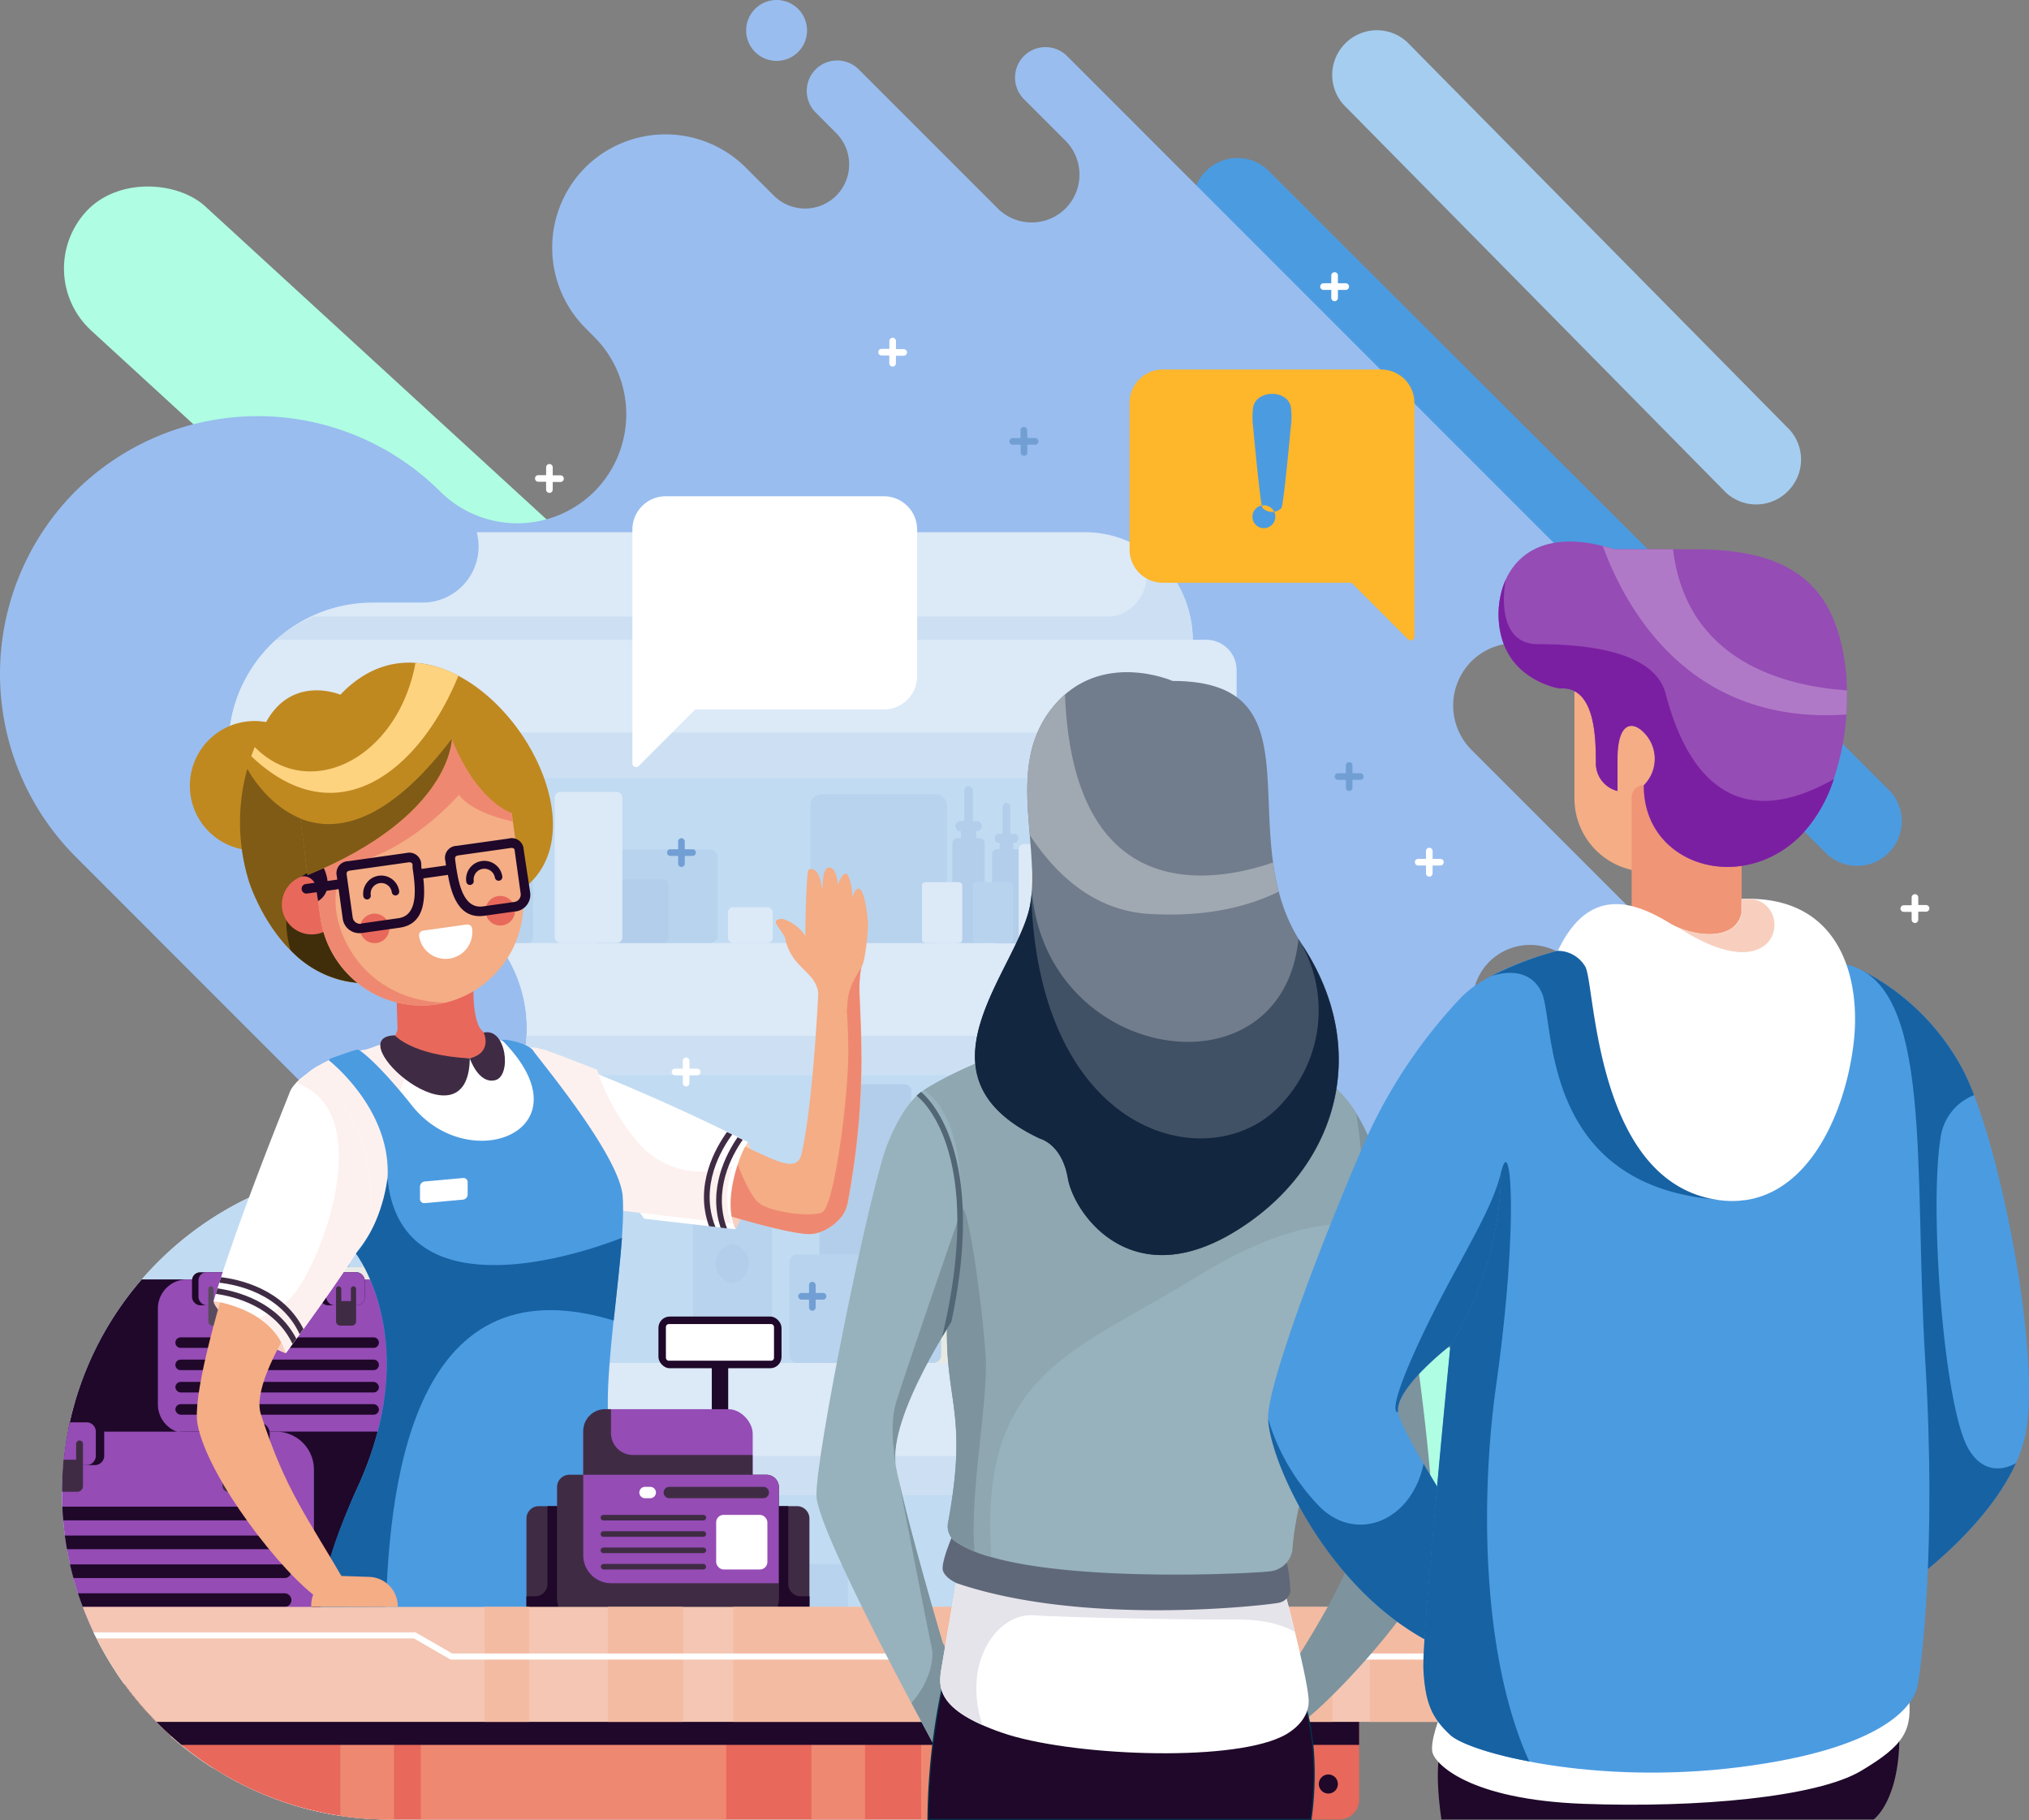 <svg xmlns="http://www.w3.org/2000/svg" width="342.369" height="307.054" viewBox="0 0 342.369 307.054">
  <rect x="0" y="0" width="342.369" height="307.054" fill="#808080" stroke="none"/>
  <g id="grafico_1.2_derechos" data-name="grafico_1.2 derechos" transform="translate(-9.884 -7.36)">
    <rect id="Rectángulo_33949" data-name="Rectángulo 33949" width="28.446" height="385.273" rx="14.223" transform="translate(14.806 53.528) rotate(-47.48)" fill="#affde3"/>
    <path id="Trazado_101479" data-name="Trazado 101479" d="M354.372,154.37h0a7.515,7.515,0,0,1-10.647.461L239.159,50.505a7.515,7.515,0,0,1-.461-10.647h0a7.506,7.506,0,0,1,10.647-.461L353.91,143.749a7.515,7.515,0,0,1,.461,10.621Z" transform="translate(-25.568 -3.387)" fill="#4b9be1"/>
    <path id="Trazado_101480" data-name="Trazado 101480" d="M340.335,90.658h0a7.515,7.515,0,0,1-10.647.461l-64-64.913a7.515,7.515,0,0,1-.461-10.647h0a7.524,7.524,0,0,1,10.647-.461l64.053,64.913a7.515,7.515,0,0,1,.408,10.647Z" transform="translate(-28.559 -0.648)" fill="#a5cdf0"/>
    <g id="Grupo_87545" data-name="Grupo 87545" transform="translate(9.884 7.36)">
      <g id="Grupo_87544" data-name="Grupo 87544">
        <g id="Grupo_87543" data-name="Grupo 87543">
          <path id="Trazado_101481" data-name="Trazado 101481" d="M22.586,151.835a43.654,43.654,0,0,1,0-61.568h0a43.654,43.654,0,0,1,61.568,0h0a18.455,18.455,0,0,0,26.033,0h0a18.455,18.455,0,0,0,0-26.033l-1.544-1.553a19.2,19.2,0,0,1,0-27.071h0a19.192,19.192,0,0,1,27.062,0l4.756,4.756a7.462,7.462,0,0,0,10.532,0h0a7.471,7.471,0,0,0,0-10.541l-3.478-3.487a5.155,5.155,0,0,1,0-7.276h0a5.155,5.155,0,0,1,7.267,0L178.25,42.532a8.11,8.11,0,0,0,11.428,0h0a8.11,8.11,0,0,0,0-11.428l-7.018-7.018a5.164,5.164,0,0,1,0-7.276h0a5.164,5.164,0,0,1,7.276,0l99.819,99.828a6.734,6.734,0,0,1,0,9.494h0a6.726,6.726,0,0,1-9.485,0l-7.2-7.2a10.567,10.567,0,0,0-14.906,0h0a10.585,10.585,0,0,0,0,14.915l30.824,30.824a6.726,6.726,0,0,1,0,9.485h0a6.734,6.734,0,0,1-9.494,0l-4.552-4.552a9.76,9.76,0,0,0-13.753,0h0a9.76,9.76,0,0,0,0,13.753l6.211,6.211a25.048,25.048,0,0,1,0,35.322h0a25.048,25.048,0,0,1-35.323,0l-2.041-2.032a24.09,24.09,0,0,0-33.974,0h0a24.09,24.09,0,0,0,0,33.974l4.374,4.374a24.294,24.294,0,0,1,0,34.258h0a24.285,24.285,0,0,1-34.249,0Zm269.821-13.558a6.717,6.717,0,1,0,0-9.494,6.717,6.717,0,0,0,0,9.494ZM137.3,16.135a5.137,5.137,0,1,0-1.51-3.638,5.137,5.137,0,0,0,1.51,3.638Z" transform="translate(-9.884 -7.36)" fill="#99bdef" fill-rule="evenodd"/>
          <g id="Grupo_87533" data-name="Grupo 87533" transform="translate(10.475 89.784)">
            <path id="Trazado_101482" data-name="Trazado 101482" d="M197.9,108.55H95.223a9.635,9.635,0,0,1,.319,2.44h0a9.467,9.467,0,0,1-9.432,9.432H77.6A24.294,24.294,0,0,0,53.37,144.644h0v.213H197.9a18.207,18.207,0,0,0,18.154-18.163h0A18.207,18.207,0,0,0,197.9,108.55Z" transform="translate(-25.261 -108.55)" fill="#dce9f7" fill-rule="evenodd"/>
            <path id="Trazado_101483" data-name="Trazado 101483" d="M52.026,137.84H212.481V329.013H76.8A55.269,55.269,0,0,1,21.69,273.9h0A55.277,55.277,0,0,1,76.8,218.786h0a23.38,23.38,0,0,0,23.309-23.309h0a23.371,23.371,0,0,0-23.309-23.3H74.03A24.3,24.3,0,0,1,49.8,147.946h0A23.956,23.956,0,0,1,52.026,137.84Z" transform="translate(-21.69 -111.852)" fill="#cde0f3" fill-rule="evenodd"/>
            <path id="Trazado_101484" data-name="Trazado 101484" d="M50.4,155.29H199.42c4.268,0,7.755,4.144,7.755,9.21V330.98H76.8A55.268,55.268,0,0,1,21.69,275.871h0A55.277,55.277,0,0,1,76.8,220.753h0a23.38,23.38,0,0,0,23.309-23.309h0a23.371,23.371,0,0,0-23.309-23.3H74.03A24.329,24.329,0,0,1,50.4,155.29Z" transform="translate(-21.69 -113.819)" fill="#c1dbf2" fill-rule="evenodd"/>
            <path id="Trazado_101485" data-name="Trazado 101485" d="M108.585,194.16H216.948v15.66H108.47a23.2,23.2,0,0,0,1.42-7.985h0A23.139,23.139,0,0,0,108.585,194.16Z" transform="translate(-31.472 -118.2)" fill="#cde0f3" fill-rule="evenodd"/>
            <path id="Trazado_101486" data-name="Trazado 101486" d="M224.1,186.65H104.47a23.167,23.167,0,0,1,4.969,14.33h0v1.331H224.1a5.12,5.12,0,0,0,5.111-5.111v-5.439A5.12,5.12,0,0,0,224.1,186.65Z" transform="translate(-31.021 -117.354)" fill="#dce9f7" fill-rule="evenodd"/>
            <path id="Trazado_101487" data-name="Trazado 101487" d="M23.842,274H207.171v15.66H21.73v-.435h0A54.941,54.941,0,0,1,23.842,274Z" transform="translate(-21.694 -127.2)" fill="#cde0f3" fill-rule="evenodd"/>
            <path id="Trazado_101488" data-name="Trazado 101488" d="M214.815,266.51H26.3a54.683,54.683,0,0,0-4.206,15.669H214.815a5.128,5.128,0,0,0,5.111-5.12v-5.43A5.128,5.128,0,0,0,214.815,266.51Z" transform="translate(-21.735 -126.356)" fill="#dce9f7" fill-rule="evenodd"/>
            <path id="Trazado_101489" data-name="Trazado 101489" d="M218.57,346.38H55.4a54.576,54.576,0,0,0,25.2,6.14H223.681v-1.029A5.12,5.12,0,0,0,218.57,346.38Z" transform="translate(-25.49 -135.359)" fill="#fff" fill-rule="evenodd"/>
            <path id="Trazado_101490" data-name="Trazado 101490" d="M218.355,129H61.369a24.24,24.24,0,0,0-7.879,15.66H218.355a5.12,5.12,0,0,0,5.111-5.111v-5.439A5.12,5.12,0,0,0,218.355,129Z" transform="translate(-25.275 -110.855)" fill="#dce9f7" fill-rule="evenodd"/>
            <path id="Trazado_101491" data-name="Trazado 101491" d="M68.687,123.1H202.773c3.629,0,6.6-3.336,6.6-7.418a8.048,8.048,0,0,0-1.207-4.259c5.235,2.733,8.873,8.713,8.873,15.607H62.37a24.844,24.844,0,0,1,6.317-3.931Z" transform="translate(-26.276 -108.874)" fill="#cde0f3" fill-rule="evenodd"/>
            <g id="Grupo_87524" data-name="Grupo 87524" transform="translate(106.456 93.137)">
              <path id="Trazado_101492" data-name="Trazado 101492" d="M198.027,221.93h22.413a1.917,1.917,0,0,1,1.917,1.917v35.74a1.917,1.917,0,0,1-1.917,1.917H198.027a1.917,1.917,0,0,1-1.917-1.917V223.838a1.908,1.908,0,0,1,1.917-1.908Z" transform="translate(-147.807 -214.468)" fill="#eaeae6"/>
              <path id="Trazado_101493" data-name="Trazado 101493" d="M179.757,221.93h11.384a.976.976,0,0,1,.976.976v37.621a.976.976,0,0,1-.976.976H179.757a.967.967,0,0,1-.967-.967V222.879a.967.967,0,0,1,.967-.949Z" transform="translate(-145.854 -214.468)" fill="#e7e9e3"/>
              <path id="Trazado_101494" data-name="Trazado 101494" d="M166.856,213.52h13.22a1.127,1.127,0,0,1,1.127,1.127V259.4a1.127,1.127,0,0,1-1.127,1.127h-13.22a1.136,1.136,0,0,1-1.136-1.136V214.647a1.127,1.127,0,0,1,1.136-1.127Z" transform="translate(-144.381 -213.52)" fill="#b3ceeb"/>
              <path id="Trazado_101495" data-name="Trazado 101495" d="M161.34,245.86h22.945a1.331,1.331,0,0,1,1.331,1.331v15.652a1.331,1.331,0,0,1-1.331,1.331H161.34a1.34,1.34,0,0,1-1.34-1.331V247.2a1.34,1.34,0,0,1,1.34-1.34Z" transform="translate(-143.736 -217.165)" fill="#b8d3ee"/>
              <rect id="Rectángulo_33950" data-name="Rectángulo 33950" width="13.318" height="33.566" rx="1.09" transform="translate(0 13.46)" fill="#b8d3ee"/>
              <rect id="Rectángulo_33951" data-name="Rectángulo 33951" width="16.246" height="10.062" rx="1.45" transform="translate(53.299 16.326)" fill="#e3e2dc"/>
              <rect id="Rectángulo_33952" data-name="Rectángulo 33952" width="16.246" height="3.203" rx="1.22" transform="translate(53.299 28.695)" fill="#e3e2dc"/>
              <rect id="Rectángulo_33953" data-name="Rectángulo 33953" width="16.246" height="3.203" rx="1.22" transform="translate(53.299 34.897)" fill="#e3e2dc"/>
              <path id="Trazado_101496" data-name="Trazado 101496" d="M148.82,243.86a3.37,3.37,0,0,0-.027,6.646,3.372,3.372,0,0,0,0-6.646Z" transform="translate(-142.157 -216.94)" fill="#b3ceeb" fill-rule="evenodd"/>
            </g>
            <g id="Grupo_87525" data-name="Grupo 87525" transform="translate(83.129 43.814)">
              <rect id="Rectángulo_33954" data-name="Rectángulo 33954" width="7.568" height="6.042" rx="0.87" transform="translate(29.218 19.44)" fill="#dce9f7"/>
              <rect id="Rectángulo_33955" data-name="Rectángulo 33955" width="18.837" height="15.802" rx="1.3" transform="translate(8.678 9.68)" fill="#b8d3ee"/>
              <rect id="Rectángulo_33956" data-name="Rectángulo 33956" width="12.83" height="10.763" rx="0.88" transform="translate(6.38 14.72)" fill="#b3ceeb"/>
              <rect id="Rectángulo_33957" data-name="Rectángulo 33957" width="11.419" height="25.483" rx="0.94" fill="#dce9f7"/>
            </g>
            <g id="Grupo_87526" data-name="Grupo 87526" transform="translate(126.242 42.838)">
              <path id="Trazado_101497" data-name="Trazado 101497" d="M195.65,165.605h-.639v-1.189h.222a.8.8,0,0,0,.719-.843h0a.8.8,0,0,0-.719-.843h-.781v-5.013a.8.8,0,0,0-.719-.887h0a.79.79,0,0,0-.719.887v5.013h-.79a.79.79,0,0,0-.71.843h0a.79.79,0,0,0,.71.843h.222v1.189h-.639a.887.887,0,0,0-.8.949v15.785a.887.887,0,0,0,.8.949h3.842a.887.887,0,0,0,.8-.949V166.555A.887.887,0,0,0,195.65,165.605Z" transform="translate(-167.018 -156.83)" fill="#b3ceeb" fill-rule="evenodd"/>
              <path id="Trazado_101498" data-name="Trazado 101498" d="M202.7,167.816h-.568V166.76h.2a.71.71,0,0,0,.639-.763h0a.7.7,0,0,0-.639-.763h-.719v-4.481a.71.71,0,0,0-.639-.763h0a.71.71,0,0,0-.648.763v4.481h-.7a.7.7,0,0,0-.639.763h0a.71.71,0,0,0,.639.763h.213v1.056h-.568a.807.807,0,0,0-.719.887v14.125a.8.8,0,0,0,.719.887H202.7a.79.79,0,0,0,.719-.887V168.668A.8.8,0,0,0,202.7,167.816Z" transform="translate(-167.867 -157.186)" fill="#b3ceeb" fill-rule="evenodd"/>
              <rect id="Rectángulo_33958" data-name="Rectángulo 33958" width="11.082" height="16.707" rx="0.91" transform="translate(35.172 9.751)" fill="#dce9f7"/>
              <rect id="Rectángulo_33959" data-name="Rectángulo 33959" width="6.859" height="4.25" rx="0.61" transform="translate(37.283 13.495)" fill="#f5f6f5"/>
              <path id="Trazado_101499" data-name="Trazado 101499" d="M206.441,177.928h5.945a.452.452,0,0,1,.452.452v.435a.452.452,0,0,1-.452.453h-5.945a.461.461,0,0,1-.461-.461v-.435a.461.461,0,0,1,.461-.461Z" transform="translate(-168.705 -159.206)" fill="#f5f6f5"/>
              <path id="Trazado_101500" data-name="Trazado 101500" d="M206.441,180.88h5.945a.452.452,0,0,1,.452.452v.435a.453.453,0,0,1-.452.453h-5.945a.461.461,0,0,1-.461-.461v-.435a.461.461,0,0,1,.461-.444Z" transform="translate(-168.705 -159.541)" fill="#f5f6f5"/>
              <rect id="Rectángulo_33960" data-name="Rectángulo 33960" width="6.805" height="10.266" rx="0.56" transform="translate(27.435 16.193)" fill="#b8d3ee"/>
              <rect id="Rectángulo_33961" data-name="Rectángulo 33961" width="23.087" height="25.101" rx="1.9" transform="translate(0 1.358)" fill="#b8d3ee"/>
              <rect id="Rectángulo_33962" data-name="Rectángulo 33962" width="6.805" height="10.266" rx="0.56" transform="translate(18.855 16.193)" fill="#dce9f7"/>
            </g>
            <g id="Grupo_87527" data-name="Grupo 87527" transform="translate(58.365 53.494)">
              <path id="Trazado_101501" data-name="Trazado 101501" d="M88.6,168.84h16.53a1.153,1.153,0,0,1,1.153,1.153v13.5a1.153,1.153,0,0,1-1.153,1.153h-2.573a23.353,23.353,0,0,0-15.084-8.749v-5.9A1.153,1.153,0,0,1,88.6,168.84Z" transform="translate(-87.47 -168.84)" fill="#b3ceeb" fill-rule="evenodd"/>
              <path id="Trazado_101502" data-name="Trazado 101502" d="M97.59,174.52h11.26a.781.781,0,0,1,.781.79v9.183a.781.781,0,0,1-.781.79h-5.244a23.451,23.451,0,0,0-6.805-5.9V175.3A.79.79,0,0,1,97.59,174.52Z" transform="translate(-88.522 -169.48)" fill="#b8d3ee" fill-rule="evenodd"/>
              <path id="Trazado_101503" data-name="Trazado 101503" d="M94.179,178.11h3.744a.319.319,0,0,1,.319.319v2.493a22.856,22.856,0,0,0-4.383-2.413v-.08A.328.328,0,0,1,94.179,178.11Z" transform="translate(-88.19 -169.885)" fill="#f0f1ee" fill-rule="evenodd"/>
            </g>
            <g id="Grupo_87528" data-name="Grupo 87528" transform="translate(30.895 47.336)">
              <path id="Trazado_101504" data-name="Trazado 101504" d="M65.613,161.9h-9.1A24.462,24.462,0,0,0,66.7,172.086v-9.121a1.065,1.065,0,0,0-1.091-1.065Z" transform="translate(-56.51 -161.9)" fill="#eaeae6" fill-rule="evenodd"/>
              <path id="Trazado_101505" data-name="Trazado 101505" d="M63.592,167.45H60.38A24.711,24.711,0,0,0,64.346,171V168.16a.71.71,0,0,0-.754-.71Z" transform="translate(-56.946 -162.525)" fill="#e3e2dc" fill-rule="evenodd"/>
            </g>
            <g id="Grupo_87529" data-name="Grupo 87529" transform="translate(4.569 106.926)">
              <path id="Trazado_101506" data-name="Trazado 101506" d="M74.076,234.569h-.967v-1.908h.346a1.251,1.251,0,0,0,1.127-1.34h0A1.251,1.251,0,0,0,73.455,230H72.3c-1.579.275-3.141.63-4.667,1.047a1.561,1.561,0,0,0,0,.293h0a1.251,1.251,0,0,0,1.118,1.322H69.1v1.872H68.069a1.4,1.4,0,0,0-1.26,1.5v24.844a1.393,1.393,0,0,0,1.26,1.491h6.007a1.393,1.393,0,0,0,1.26-1.491V236.033A1.4,1.4,0,0,0,74.076,234.569Z" transform="translate(-31.345 -229.166)" fill="#b3ceeb" fill-rule="evenodd"/>
              <path id="Trazado_101507" data-name="Trazado 101507" d="M85.218,237.383h-.932v-1.677H84.6a1.109,1.109,0,0,0,1-1.2h0a1.118,1.118,0,0,0-1-1.2H83.523v-4.25H81.5v4.215H80.4a1.118,1.118,0,0,0-1.012,1.2h0a1.118,1.118,0,0,0,1.012,1.2h.337v1.677H79.85a1.251,1.251,0,0,0-1.171,1.42v22.182a1.242,1.242,0,0,0,1.127,1.331h5.412a1.242,1.242,0,0,0,1.127-1.331V238.767a1.251,1.251,0,0,0-1.127-1.384Z" transform="translate(-32.682 -229.06)" fill="#deded7" fill-rule="evenodd"/>
              <rect id="Rectángulo_33963" data-name="Rectángulo 33963" width="17.444" height="26.299" rx="1.43" transform="translate(53.068 6.93)" fill="#f9f9fa"/>
              <rect id="Rectángulo_33964" data-name="Rectángulo 33964" width="10.798" height="6.69" rx="0.96" transform="translate(56.386 12.821)" fill="#f5f6f5"/>
              <rect id="Rectángulo_33965" data-name="Rectángulo 33965" width="10.798" height="2.129" rx="0.81" transform="translate(56.386 21.055)" fill="#f5f6f5"/>
              <rect id="Rectángulo_33966" data-name="Rectángulo 33966" width="10.798" height="2.129" rx="0.81" transform="translate(56.386 25.172)" fill="#f5f6f5"/>
              <rect id="Rectángulo_33967" data-name="Rectángulo 33967" width="10.718" height="16.157" rx="0.88" transform="translate(40.877 17.071)" fill="#eaeae6"/>
              <path id="Trazado_101508" data-name="Trazado 101508" d="M26.84,262.59a2.258,2.258,0,0,0,.346,0H58.241a2.662,2.662,0,0,0,2.662-2.662V231.89A55.6,55.6,0,0,0,26.84,262.59Z" transform="translate(-26.84 -229.379)" fill="#c1dbf2" fill-rule="evenodd"/>
              <rect id="Rectángulo_33968" data-name="Rectángulo 33968" width="10.718" height="16.157" rx="0.88" transform="translate(27.381 17.071)" fill="#c1dbf2"/>
            </g>
            <g id="Grupo_87530" data-name="Grupo 87530" transform="translate(79.26 174.084)">
              <rect id="Rectángulo_33969" data-name="Rectángulo 33969" width="10.967" height="8.757" rx="1.26" transform="translate(0 28.18)" fill="#eaeae6"/>
              <rect id="Rectángulo_33970" data-name="Rectángulo 33970" width="27.31" height="22.909" rx="1.88" transform="translate(13.442 14.037)" fill="#eaeae6"/>
              <rect id="Rectángulo_33971" data-name="Rectángulo 33971" width="18.597" height="15.598" rx="1.28" transform="translate(25.483 21.339)" fill="#e1e1d9"/>
              <rect id="Rectángulo_33972" data-name="Rectángulo 33972" width="16.557" height="36.937" rx="1.36" transform="translate(36.778)" fill="#b8d3ee"/>
            </g>
            <g id="Grupo_87531" data-name="Grupo 87531" transform="translate(5.909 172.7)">
              <path id="Trazado_101509" data-name="Trazado 101509" d="M53.752,315.878h.887v-1.721H54.32a1.153,1.153,0,0,1-1.038-1.233h0a1.153,1.153,0,0,1,1.038-1.233h1.136v-7.258A1.162,1.162,0,0,1,56.5,303.19h0a1.162,1.162,0,0,1,1.038,1.242v7.258h1.136a1.153,1.153,0,0,1,1.038,1.233h0a1.145,1.145,0,0,1-1.038,1.233h-.311v1.721h.887a1.287,1.287,0,0,1,1.162,1.384v22.874a1.286,1.286,0,0,1-1.162,1.375h-4.17c-.843-.435-1.677-.887-2.493-1.375h0V317.262A1.287,1.287,0,0,1,53.752,315.878Z" transform="translate(-31.082 -303.19)" fill="#deded7" fill-rule="evenodd"/>
              <path id="Trazado_101510" data-name="Trazado 101510" d="M43.612,319.082h.825v-1.535h-.284a1.038,1.038,0,0,1-.887-1.109h0a1.038,1.038,0,0,1,.887-1.1h1.02V308.86a1.029,1.029,0,0,1,.887-1.1h0a1.029,1.029,0,0,1,.887,1.1v6.5h1.02a1.029,1.029,0,0,1,.887,1.1h0a1.029,1.029,0,0,1-.887,1.109h-.284v1.535H48.5a1.153,1.153,0,0,1,1.047,1.233v19.227a54.638,54.638,0,0,1-7.1-5.324v-13.93a1.154,1.154,0,0,1,1.162-1.233Z" transform="translate(-29.939 -303.705)" fill="#deded7" fill-rule="evenodd"/>
              <path id="Trazado_101511" data-name="Trazado 101511" d="M28.35,319.08H40.364a1.171,1.171,0,0,1,1.171,1.171v15.714A55.641,55.641,0,0,1,28.35,319.08Z" transform="translate(-28.35 -304.981)" fill="#f9f9fa" fill-rule="evenodd"/>
              <path id="Trazado_101512" data-name="Trazado 101512" d="M31.9,325.2h6.211a.79.79,0,0,1,.79.781v4.587a.79.79,0,0,1-.79.79H36.6a55.9,55.9,0,0,1-4.7-6.158Z" transform="translate(-28.75 -305.671)" fill="#f5f6f5" fill-rule="evenodd"/>
              <path id="Trazado_101513" data-name="Trazado 101513" d="M38.66,333.74h.3a.665.665,0,0,1,.665.657v.364C39.308,334.423,38.962,334.077,38.66,333.74Z" transform="translate(-29.512 -306.634)" fill="#f5f6f5" fill-rule="evenodd"/>
              <path id="Trazado_101514" data-name="Trazado 101514" d="M45.459,329.61h8.429a.719.719,0,0,1,.719.719v13.442a.728.728,0,0,1-.488.683,55.251,55.251,0,0,1-9.379-6.211v-7.986A.719.719,0,0,1,45.459,329.61Z" transform="translate(-30.198 -306.168)" fill="#eaeae6" fill-rule="evenodd"/>
              <rect id="Rectángulo_33973" data-name="Rectángulo 33973" width="33.468" height="36.387" rx="2.75" transform="translate(30.709 1.934)" fill="#eaeae6"/>
              <rect id="Rectángulo_33974" data-name="Rectángulo 33974" width="9.867" height="14.88" rx="0.81" transform="translate(26.973 23.442)" fill="#f9f9fa"/>
            </g>
            <g id="Grupo_87532" data-name="Grupo 87532" transform="translate(137.892 188.12)">
              <rect id="Rectángulo_33975" data-name="Rectángulo 33975" width="10.967" height="8.757" rx="1.26" transform="translate(33.113 14.143)" fill="#eaeae6"/>
              <rect id="Rectángulo_33976" data-name="Rectángulo 33976" width="27.31" height="22.909" rx="1.88" transform="translate(3.336)" fill="#eaeae6"/>
              <rect id="Rectángulo_33977" data-name="Rectángulo 33977" width="18.606" height="15.598" rx="1.28" transform="translate(0 7.302)" fill="#e1e1d9"/>
              <rect id="Rectángulo_33978" data-name="Rectángulo 33978" width="6.353" height="10.976" rx="0.52" transform="translate(16.033 11.925)" fill="#f0f1ee"/>
            </g>
          </g>
          <g id="Grupo_87534" data-name="Grupo 87534" transform="translate(11.504 214.632)">
            <path id="Trazado_101515" data-name="Trazado 101515" d="M55.608,250.62H35.272a55.118,55.118,0,0,0-12.422,25.4,4.889,4.889,0,0,0,2.378.612h30.38a4.942,4.942,0,0,0,4.924-4.924V255.553a4.942,4.942,0,0,0-4.924-4.933Z" transform="translate(-22.85 -249.413)" fill="#1f0829" fill-rule="evenodd"/>
            <path id="Trazado_101516" data-name="Trazado 101516" d="M44.843,250.62h30.38a4.924,4.924,0,0,1,4.924,4.924V271.7a4.924,4.924,0,0,1-4.924,4.924H44.843a4.933,4.933,0,0,1-4.933-4.933v-16.14a4.924,4.924,0,0,1,4.933-4.933Z" transform="translate(-24.773 -249.413)" fill="#954cb5"/>
            <rect id="Rectángulo_33979" data-name="Rectángulo 33979" width="7.595" height="5.572" rx="1.37" transform="translate(42.447)" fill="#1f0829"/>
            <rect id="Rectángulo_33980" data-name="Rectángulo 33980" width="6.504" height="5.572" rx="1.37" transform="translate(43.539)" fill="#954cb5"/>
            <path id="Trazado_101517" data-name="Trazado 101517" d="M76.736,251.94h0a.452.452,0,0,0-.444.444v2.041H74.677v-2.041a.452.452,0,0,0-.444-.444h0a.444.444,0,0,0-.444.444v5.448a.736.736,0,0,0,.736.736h1.917a.736.736,0,0,0,.736-.736v-5.448a.444.444,0,0,0-.444-.444Z" transform="translate(-28.592 -249.562)" fill="#3f2c44" fill-rule="evenodd"/>
            <rect id="Rectángulo_33981" data-name="Rectángulo 33981" width="7.595" height="5.572" rx="1.37" transform="translate(20.895)" fill="#1f0829"/>
            <rect id="Rectángulo_33982" data-name="Rectángulo 33982" width="6.504" height="5.572" rx="1.37" transform="translate(21.987)" fill="#954cb5"/>
            <path id="Trazado_101518" data-name="Trazado 101518" d="M52.446,251.94h0a.453.453,0,0,0-.444.444v2.041H50.387v-2.041a.444.444,0,0,0-.444-.444h0a.453.453,0,0,0-.444.444v5.448a.736.736,0,0,0,.736.736h1.917a.736.736,0,0,0,.736-.736v-5.448a.444.444,0,0,0-.444-.444Z" transform="translate(-25.854 -249.562)" fill="#5a4a60" fill-rule="evenodd"/>
            <path id="Trazado_101519" data-name="Trazado 101519" d="M76.69,261.64H44.127a.887.887,0,0,0-.887.887h0a.887.887,0,0,0,.887.887H76.69a.887.887,0,0,0,.887-.887h0A.887.887,0,0,0,76.69,261.64Z" transform="translate(-25.148 -250.656)" fill="#1f0829" fill-rule="evenodd"/>
            <path id="Trazado_101520" data-name="Trazado 101520" d="M76.69,265.87H44.127a.887.887,0,0,0-.887.887h0a.887.887,0,0,0,.887.887H76.69a.887.887,0,0,0,.887-.887h0A.887.887,0,0,0,76.69,265.87Z" transform="translate(-25.148 -251.132)" fill="#1f0829" fill-rule="evenodd"/>
            <rect id="Rectángulo_33983" data-name="Rectángulo 33983" width="34.338" height="1.775" rx="0.887" transform="translate(18.092 18.5)" fill="#1f0829"/>
            <rect id="Rectángulo_33984" data-name="Rectángulo 33984" width="34.338" height="1.775" rx="0.887" transform="translate(18.092 22.253)" fill="#1f0829"/>
          </g>
          <g id="Grupo_87535" data-name="Grupo 87535" transform="translate(10.475 239.946)">
            <rect id="Rectángulo_33985" data-name="Rectángulo 33985" width="52.145" height="33.717" rx="7.2" transform="translate(13.283 1.57)" fill="#1f0829"/>
            <path id="Trazado_101521" data-name="Trazado 101521" d="M22.666,279.559H57.8a6.406,6.406,0,0,1,6.388,6.388v20.94a6.406,6.406,0,0,1-6.388,6.388H26.934a54.621,54.621,0,0,1-5.244-23.4h0a54.945,54.945,0,0,1,.978-10.331Z" transform="translate(-21.69 -277.988)" fill="#954cb5" fill-rule="evenodd"/>
            <path id="Trazado_101522" data-name="Trazado 101522" d="M23.012,277.79h4.241a1.571,1.571,0,0,1,1.57,1.57v4.081a1.579,1.579,0,0,1-1.57,1.57H21.93a56.671,56.671,0,0,1,1.082-7.222Z" transform="translate(-21.717 -277.79)" fill="#1f0829" fill-rule="evenodd"/>
            <path id="Trazado_101523" data-name="Trazado 101523" d="M23.01,277.79h2.83a1.571,1.571,0,0,1,1.57,1.57v4.081a1.579,1.579,0,0,1-1.57,1.57H21.91a56.668,56.668,0,0,1,1.1-7.222Z" transform="translate(-21.715 -277.79)" fill="#954cb5" fill-rule="evenodd"/>
            <path id="Trazado_101524" data-name="Trazado 101524" d="M21.965,284.3v.186h2.094v-2.662a.577.577,0,0,1,.577-.577h0a.586.586,0,0,1,.577.577v7.054a.967.967,0,0,1-.932,1.02H21.69a54.443,54.443,0,0,1,.275-5.6Z" transform="translate(-21.69 -278.18)" fill="#3f2c44" fill-rule="evenodd"/>
            <rect id="Rectángulo_33986" data-name="Rectángulo 33986" width="9.84" height="7.222" rx="1.77" transform="translate(25.19 0)" fill="#1f0829"/>
            <rect id="Rectángulo_33987" data-name="Rectángulo 33987" width="8.429" height="7.222" rx="1.77" transform="translate(25.19 0)" fill="#954cb5"/>
            <path id="Trazado_101525" data-name="Trazado 101525" d="M52.787,281.27h0a.586.586,0,0,1,.577.577v2.662h2.094v-2.662a.577.577,0,0,1,.577-.577h0a.577.577,0,0,1,.568.577V288.9a.958.958,0,0,1-.949,1H53.168a.958.958,0,0,1-.958-.958v-7.054a.577.577,0,0,1,.577-.621Z" transform="translate(-25.13 -278.182)" fill="#3f2c44" fill-rule="evenodd"/>
            <path id="Trazado_101526" data-name="Trazado 101526" d="M21.75,293.83H59.237a1.154,1.154,0,0,1,1.153,1.154h0a1.153,1.153,0,0,1-1.153,1.153H21.892C21.83,295.374,21.777,294.6,21.75,293.83Z" transform="translate(-21.697 -279.598)" fill="#1f0829" fill-rule="evenodd"/>
            <path id="Trazado_101527" data-name="Trazado 101527" d="M22.22,299.32H59.29a1.153,1.153,0,0,1,1.153,1.153h0a1.153,1.153,0,0,1-1.153,1.153H22.575C22.442,300.864,22.326,300.092,22.22,299.32Z" transform="translate(-21.75 -280.217)" fill="#1f0829" fill-rule="evenodd"/>
            <path id="Trazado_101528" data-name="Trazado 101528" d="M23.2,304.81H59.4a1.153,1.153,0,0,1,1.153,1.153h0a1.153,1.153,0,0,1-1.153,1.145H23.777C23.573,306.345,23.377,305.582,23.2,304.81Z" transform="translate(-21.86 -280.836)" fill="#1f0829" fill-rule="evenodd"/>
            <path id="Trazado_101529" data-name="Trazado 101529" d="M24.72,310.3H59.572a1.153,1.153,0,0,1,1.153,1.145h0a1.153,1.153,0,0,1-1.153,1.153H25.527C25.235,311.808,24.968,311.072,24.72,310.3Z" transform="translate(-22.031 -281.455)" fill="#1f0829" fill-rule="evenodd"/>
          </g>
          <path id="Trazado_101530" data-name="Trazado 101530" d="M124.757,299.865a122.443,122.443,0,0,1,3.718,18.313H74.155c-.2-7.009.39-12.582,2.3-15.084C84.421,292.633,119.1,293.405,124.757,299.865Z" transform="translate(-17.125 -39.795)" fill="#05304b" fill-rule="evenodd"/>
          <path id="Trazado_101531" data-name="Trazado 101531" d="M120.152,272.372a75.674,75.674,0,0,0,.337,10.248c-3.62-1.6-7.693,1.145-7.533,4.161.2,3.948-.275,6.53,4.756,14.152,2.36,3.549,4.436,4.623,6.007,4.747-2.378,1.775-5.1,3.425-7.169,3.815,0,0-.4.177-.976-.665s-2.893-9.973-4.436-12.147c-.5-.692-.1-6.9.683-15.084-8.136,2.662-21.534,2.112-27.621,0a4.925,4.925,0,0,1-.79-1.686c.222-.453,4.534-6.859,9.671-14.134,4.507,7.1,8.4,13,8.4,13Z" transform="translate(-18.172 -36.49)" fill="#004268" fill-rule="evenodd"/>
          <path id="Trazado_101532" data-name="Trazado 101532" d="M81.33,269.973a15.974,15.974,0,0,0,.408-1.846,16.6,16.6,0,0,0,.133-2.325,43.583,43.583,0,0,0-3.185-20.789c-4.907-12.351-12.147-32.723-12.156-32.732.311-.319.612-.612.887-.887a10.169,10.169,0,0,1,2.875-2.121,20.93,20.93,0,0,1,7.1-2.467H77.5c5.439-.941,12.1-.772,20.922-1.908.541,0,.887.089,1.384.1,6.211.08,23.5,21.605,20.771,32.661a94.568,94.568,0,0,0-1.925,14.143c-.541,8.3-.887,22.856.053,24.9s11.614,22.413,12.173,23.806c2.449,6.087-41.1,8.4-55.357-4.01a110.088,110.088,0,0,1,3.043-15.439,92.106,92.106,0,0,0,2.768-11.082Z" transform="translate(-16.269 -29.627)" fill="#fff" fill-rule="evenodd"/>
          <path id="Trazado_101533" data-name="Trazado 101533" d="M81.33,270.042a15.972,15.972,0,0,0,.408-1.846,16.6,16.6,0,0,0,.133-2.325,43.583,43.583,0,0,0-3.185-20.789c-4.907-12.351-12.147-32.723-12.156-32.732l.887-.887a10.169,10.169,0,0,1,2.875-2.121,20.931,20.931,0,0,1,7.1-2.467H77.5c1.358-.24,3.034-1.2,4.552-1.331,2.147-.186,4.223.479,6.77.319,0,0-14.525,11.055.346,39.04,7.187,13.549.577,22.182-8.3,27A7.249,7.249,0,0,0,81.33,270.042Z" transform="translate(-16.269 -29.696)" fill="#fdf1ef" fill-rule="evenodd"/>
          <path id="Trazado_101534" data-name="Trazado 101534" d="M84.586,185l.355,4.738s.311,9.716.364,11.2a2.662,2.662,0,0,1-1.322,1.961c-.949.683,3.4,2.786,1.677,3.132,0,0,7.178,0,11.881-.1,2.964-.053,4.534,2.822,3.957-3.549h-.1c-1.056-.444-.577,0-1.491-.79-.133-.115-.266-.248-.426-.408-1.677-1.712-1.854-9.618-.3-11.73S84.586,185,84.586,185Z" transform="translate(-18.221 -27.384)" fill="#e8685b" fill-rule="evenodd"/>
          <path id="Trazado_101535" data-name="Trazado 101535" d="M147.445,225.221l4.1-.7s3.034,5.1-2.085,14.693c0,0-2.165-3.061-2.4-4.747S147.445,225.221,147.445,225.221Z" transform="translate(-25.341 -31.839)" fill="#f8cfbe" fill-rule="evenodd"/>
          <path id="Trazado_101536" data-name="Trazado 101536" d="M110.976,204.7c11.535,4.5,26.973,12.307,38.659,17.648,3.292,1.508,6.211,2.813,6.841.106,1.473-6.087,2.431-18.872,2.848-26.911.106-2.032-2.129-4.135-2.662-5.324-.3-.612,3.771-2.183,4.374-2.023,2.147.55,4.942-1.437,5.962.106a26.1,26.1,0,0,0-.7,6.468c.2,6.734,1.322,18.375-2.023,36.059-.044.133.639-2.4-.133.417-.594,2.192-3.318,4.241-5.7,4.569-4.436.63-31.33-8.261-36.041-10.647a62.479,62.479,0,0,1-7.347-4.348C116.867,216.359,109.53,208.844,110.976,204.7Z" transform="translate(-21.258 -27.689)" fill="#f4ad85" fill-rule="evenodd"/>
          <path id="Trazado_101537" data-name="Trazado 101537" d="M169.151,188.246c.887,0,1.393-.213,1.775.408a21.934,21.934,0,0,0-.887,6.211c.2,6.734,1.322,18.376-2.023,36.059-.044.133.639-2.4-.133.417-.594,2.192-3.318,4.241-5.7,4.569-2.121.3-9.441-1.6-16.991-3.913-.47-3.425-.754-5.741-.754-5.741l4.525-3.549s2.254,6.459,4.144,7.986,8.624,2.431,10.647,1.6,4.569-19.706,4.436-27.9-.71-10.843-1.429-12.422C166.338,190.952,167.82,190.091,169.151,188.246Z" transform="translate(-25.052 -27.746)" fill="#ef8871" fill-rule="evenodd"/>
          <path id="Trazado_101538" data-name="Trazado 101538" d="M109,207.168l1.34-.648a359.894,359.894,0,0,1,36.937,15.971c-1.224,1.455-4.481,9.946-2.085,14.693l-15.43-1.775Z" transform="translate(-21.057 -29.81)" fill="#fff" fill-rule="evenodd"/>
          <path id="Trazado_101539" data-name="Trazado 101539" d="M109,207.168l1.34-.648h.674l.115.044h.55l.133.053h0l.151.053.124.053h0l.16.062h.169l.169.062h.186l.177.071h.062l.133.044.2.08h0l.177.071.2.071h0l.213.08.186.071h0l.222.089.151.053h.08l.231.089.124.053.115.044h0l.461.186.257.1h.044l.213.08.266.106h0l.257.106.248.1h0l.284.115.2.08h.08l.293.115.169.071.124.053.3.115.124.053.177.071.311.124.24.089h.08l.319.133h0l.3.124.3.124h0l.328.133.266.106h.08l.337.142.213.089.133.053.355.142a36.378,36.378,0,0,0,6.513,11.765,14.046,14.046,0,0,0,16.29,4.436c-.887,3.141-1.34,7.045,0,9.76l-26.006-3.043Z" transform="translate(-21.057 -29.81)" fill="#fdf1ef" fill-rule="evenodd"/>
          <path id="Trazado_101540" data-name="Trazado 101540" d="M51.829,254l-1.349.692s.142,1.615,4.436,4.561a39.857,39.857,0,0,0,7.728,4.206l.142-3.46Z" transform="translate(-14.46 -35.162)" fill="#f8cfbe" fill-rule="evenodd"/>
          <path id="Trazado_101541" data-name="Trazado 101541" d="M101.514,205.113c15.084,15.181-5.492,23.229-15.164,11.073-6.042-7.577-8.784-9.29-8.784-9.29a.8.8,0,0,0-.639-.142c-.408.062-3.842,1.287-4.215,1.42s-.408.355-.408.355S91.2,223.178,76.848,241.1c0,0,11.606,15.013.186,39.688,0,0-9.095,19.52-4.33,23.956s60.752-2.91,60.752-2.91-8.873-16.858-10.922-20.975-3.7-8.394-3-19.281,2.8-23.149,2.351-30.061-14.374-23.451-15.084-24.6S102.207,204.811,101.514,205.113Z" transform="translate(-16.81 -29.645)" fill="#4b9be1" fill-rule="evenodd"/>
          <path id="Trazado_101542" data-name="Trazado 101542" d="M82.137,231.36c-.825,6.211-3.5,10.772-5.324,12.706,0,0,11.606,15.013.186,39.688,0,0-7.985,16.468-5.741,23.211s7.054-1.109,10.55-1.136c.479-20.594,3.549-61.107,38.508-50.442.523-4.942,1.1-9.76,1.4-13.957C108.525,246.524,84.081,251.732,82.137,231.36Z" transform="translate(-16.758 -32.61)" fill="#1762a3" fill-rule="evenodd"/>
          <path id="Trazado_101543" data-name="Trazado 101543" d="M63.707,213.977c-1.775,3.1-17.941,47.86-16.273,56.786s14.2,25.252,20.727,29.653c0,0,.736.444,1.145-.612s1.872-.843,3.381-1.775c-6.805-11.774-10.319-15.865-14.56-28.925-2.325-7.16,12.866-26.29,15.527-30.824C80.007,227.482,67.638,207.19,63.707,213.977Z" transform="translate(-14.103 -30.497)" fill="#f4ad85" fill-rule="evenodd"/>
          <path id="Trazado_101544" data-name="Trazado 101544" d="M83.675,312.217a4.969,4.969,0,0,0-4.818-5.057l-4.72-.16a4.951,4.951,0,0,0-5.066,4.809h0v.373Z" transform="translate(-16.556 -41.136)" fill="#f4ad85" fill-rule="evenodd"/>
          <g id="Grupo_87538" data-name="Grupo 87538" transform="translate(32.003 111.787)">
            <path id="Trazado_101545" data-name="Trazado 101545" d="M53.98,144.849a10.922,10.922,0,1,0,8.314,1.021A10.94,10.94,0,0,0,53.98,144.849Z" transform="translate(-45.952 -134.6)" fill="#bf8920" fill-rule="evenodd"/>
            <path id="Trazado_101546" data-name="Trazado 101546" d="M72.462,138.762s-8.269-3.549-12.688,4.915a34.524,34.524,0,0,0-2.742,26.538c.479,1.482,6.451,18.979,22.182,17.071C95.629,185.282,103.17,171.6,103.17,171.6,120.153,159.187,91.379,118.9,72.462,138.762Z" transform="translate(-47.035 -133.349)" fill="#bf8920" fill-rule="evenodd"/>
            <path id="Trazado_101547" data-name="Trazado 101547" d="M56.763,152.9a33.512,33.512,0,0,0,.257,18.908c.382,1.216,6.317,19.041,22.182,17.116-1.961-10.266-3.735-17.7-3.735-17.7l16.379-9.512L91.26,147.84C69.176,176.881,56.772,152.915,56.763,152.9Z" transform="translate(-47.032 -134.983)" fill="#7f5b16" fill-rule="evenodd"/>
            <path id="Trazado_101548" data-name="Trazado 101548" d="M103.734,176.72c-4.277-7.453-28.144-.781-28.144-.781l-4.942-3.549s-8.8,2.147-5.625,13.833a17.612,17.612,0,0,0,15.164,5.448C94.32,189.958,101.9,179.568,103.734,176.72Z" transform="translate(-48.024 -137.75)" fill="#402e0b" fill-rule="evenodd"/>
            <path id="Trazado_101549" data-name="Trazado 101549" d="M67.819,173.734A5.031,5.031,0,1,0,73.5,178.01,5.031,5.031,0,0,0,67.819,173.734Z" transform="translate(-47.929 -137.896)" fill="#e8685b" fill-rule="evenodd"/>
            <path id="Trazado_101550" data-name="Trazado 101550" d="M82.988,142.479h0a17.266,17.266,0,0,0-14.649,19.44l2.183,15.492a17.266,17.266,0,0,0,19.44,14.64h0a17.258,17.258,0,0,0,14.64-19.44l-2.174-15.492A17.266,17.266,0,0,0,82.988,142.479Z" transform="translate(-48.458 -134.36)" fill="#f4ad85" fill-rule="evenodd"/>
            <path id="Trazado_101551" data-name="Trazado 101551" d="M68.978,154.36a17.124,17.124,0,0,0-.639,7.56l2.183,15.492a17.266,17.266,0,0,0,19.44,14.64h0c.559-.08,1.1-.186,1.641-.319-18.633-.47-22.484-21.747-14.818-23.752C86.253,165.5,93.9,156.658,93.9,156.658c1.854,2.493,6.211,3.851,9.095,4.516l-.568-4.055a17.284,17.284,0,0,0-16.592-14.8c-2.733.71-5.155,1.57-6.4,1.775-3.247.461-7.329,6.406-9.849,9.618a7.5,7.5,0,0,1-.612.648Z" transform="translate(-48.457 -134.36)" fill="#ef8871" fill-rule="evenodd"/>
            <path id="Trazado_101552" data-name="Trazado 101552" d="M89.579,185.055a4.516,4.516,0,1,0,8.944-1.26h0a.772.772,0,0,0-.887-.657l-7.391,1.038a.79.79,0,0,0-.665.887Z" transform="translate(-50.869 -138.961)" fill="#fff" fill-rule="evenodd"/>
            <g id="Grupo_87536" data-name="Grupo 87536" transform="translate(28.708 39.364)">
              <path id="Trazado_101553" data-name="Trazado 101553" d="M104.357,177.737a2.493,2.493,0,1,0,2.813,2.121A2.493,2.493,0,0,0,104.357,177.737Z" transform="translate(-81.001 -177.714)" fill="#e8685b" fill-rule="evenodd"/>
              <path id="Trazado_101554" data-name="Trazado 101554" d="M80.457,181.107a2.484,2.484,0,1,0,1.847.476,2.493,2.493,0,0,0-1.847-.476Z" transform="translate(-78.307 -178.094)" fill="#e8685b" fill-rule="evenodd"/>
            </g>
            <path id="Trazado_101555" data-name="Trazado 101555" d="M67.21,173.741l3.443-2.041s2.582,4.161-.639,6.211l-.328-2.129a2.129,2.129,0,0,0-2.475-2.041Z" transform="translate(-48.349 -137.672)" fill="#1f0829" fill-rule="evenodd"/>
            <path id="Trazado_101556" data-name="Trazado 101556" d="M92.413,147.016s0,13.007-24.338,22.98L65.75,151.523,77.382,140.61l12.821-.08s7.32,6.158,8.083,7.018,6.451,9.6,6.451,9.6l-2.218,2.378S96.743,157.805,92.413,147.016Z" transform="translate(-48.184 -134.159)" fill="#bf8920" fill-rule="evenodd"/>
            <path id="Trazado_101557" data-name="Trazado 101557" d="M92.554,147.84s0,13.007-24.338,22.98L67,161.291C72.874,163.634,81.507,162.374,92.554,147.84Z" transform="translate(-48.325 -134.983)" fill="#7f5b16" fill-rule="evenodd"/>
            <path id="Trazado_101558" data-name="Trazado 101558" d="M58.239,147.579v.044c-.2.5-.382,1.011-.559,1.526C72.151,162.9,86.073,151.6,92.621,135.565a18.429,18.429,0,0,0-7.24-2.165C82.417,149.469,67.538,157,58.239,147.579Z" transform="translate(-47.274 -133.355)" fill="#fed380" fill-rule="evenodd"/>
            <g id="Grupo_87537" data-name="Grupo 87537" transform="translate(29.275 33.441)">
              <path id="Trazado_101559" data-name="Trazado 101559" d="M83.776,176.643a.63.63,0,0,0,.71.541.648.648,0,0,0,.541-.719,3.061,3.061,0,0,0-3.452-2.6,3.017,3.017,0,0,0-2.014,1.189,3.061,3.061,0,0,0-.586,2.263.648.648,0,0,0,.719.541.63.63,0,0,0,.532-.719,1.792,1.792,0,1,1,3.549-.5Z" transform="translate(-78.947 -171.354)" fill="#1f0829" fill-rule="evenodd"/>
              <path id="Trazado_101560" data-name="Trazado 101560" d="M103.383,173.844a.639.639,0,0,0,.719.541.63.63,0,0,0,.532-.719,3.071,3.071,0,1,0-6.078.887.621.621,0,0,0,.71.541.63.63,0,0,0,.541-.719,1.809,1.809,0,0,1,3.576-.532Z" transform="translate(-81.154 -171.038)" fill="#1f0829" fill-rule="evenodd"/>
            </g>
            <path id="Trazado_101561" data-name="Trazado 101561" d="M73.493,175.318l-5.324.745a.807.807,0,0,1-.222-1.6l5.324-.745-.089-.621a2.014,2.014,0,0,1,1.908-2.484l9.875-1.393a2.014,2.014,0,0,1,2.475,1.925v.337l.062.426,4.108-.577-.053-.435-.053-.337a2.023,2.023,0,0,1,1.9-2.538l8.793-1.233a2,2,0,0,1,2.52,1.863l1.091,7.187a2.83,2.83,0,0,1-2.538,3.256h-.08l-5.1.719c-4.241.6-5.545-3.452-6.149-6.894l-4.152.586c.373,3.478.231,7.728-4,8.323l-1.553.222L77.6,182.7h-.08a2.822,2.822,0,0,1-3.336-2.422l-.692-4.969Zm3.886,5.794,6.211-.887c3.549-.5,2.813-5.545,2.378-8.536v-.337a.682.682,0,0,1,0-.133s0-.515-.692-.417L75.4,172.195c-.586.08-.568.453-.55.568a.382.382,0,0,1,0,.106l.2,1.411.807,5.767a1.278,1.278,0,0,0,1.446,1.118Zm25.66-3.611a1.269,1.269,0,0,0,1.171-1.437l-1-7.178a.506.506,0,0,1,0-.115c0-.106-.106-.47-.692-.39L93.7,169.63c-.683.1-.55.594-.55.594a.524.524,0,0,1,0,.124l.053.337c.408,2.99,1.109,8.048,4.64,7.551l5.1-.719Z" transform="translate(-48.358 -137.111)" fill="#1f0829" fill-rule="evenodd"/>
          </g>
          <g id="Grupo_87539" data-name="Grupo 87539" transform="translate(88.831 222.103)">
            <rect id="Rectángulo_33988" data-name="Rectángulo 33988" width="2.768" height="11.135" transform="translate(31.277 6.353)" fill="#1f0829"/>
            <rect id="Rectángulo_33989" data-name="Rectángulo 33989" width="20.771" height="8.722" rx="1.91" transform="translate(22.271)" fill="#1f0829"/>
            <rect id="Rectángulo_33990" data-name="Rectángulo 33990" width="18.242" height="6.184" rx="0.48" transform="translate(23.531 1.269)" fill="#fff"/>
            <rect id="Rectángulo_33991" data-name="Rectángulo 33991" width="28.597" height="36.538" rx="4.15" transform="translate(9.583 15.625)" fill="#954cb5"/>
            <path id="Trazado_101562" data-name="Trazado 101562" d="M110,295.824V314.51a4.72,4.72,0,0,0,4.7,4.7h38.339a4.72,4.72,0,0,0,4.711-4.7V295.824a2.094,2.094,0,0,0-2.094-2.094H112.094A2.094,2.094,0,0,0,110,295.824Z" transform="translate(-110 -261.744)" fill="#3f2c44" fill-rule="evenodd"/>
            <path id="Trazado_101563" data-name="Trazado 101563" d="M115.82,289.845v18.686a4.72,4.72,0,0,0,4.7,4.7h28.029a4.72,4.72,0,0,0,4.711-4.7V289.845a2.1,2.1,0,0,0-2.094-2.085H117.914A2.094,2.094,0,0,0,115.82,289.845Z" transform="translate(-110.656 -261.071)" fill="#3f2c44" fill-rule="evenodd"/>
            <path id="Trazado_101564" data-name="Trazado 101564" d="M153.807,306.056V289.845a2.1,2.1,0,0,0-2.094-2.085H120.8v13.6a4.72,4.72,0,0,0,4.711,4.7h28.3Z" transform="translate(-111.217 -261.071)" fill="#954cb5" fill-rule="evenodd"/>
            <path id="Trazado_101565" data-name="Trazado 101565" d="M125.485,275.29v4.046a3.691,3.691,0,0,0,3.682,3.682h20.2v3.336H120.8v-7.382a3.7,3.7,0,0,1,3.691-3.682h.994Z" transform="translate(-111.217 -259.665)" fill="#3f2c44" fill-rule="evenodd"/>
            <path id="Trazado_101566" data-name="Trazado 101566" d="M159.567,293.73v13.114a2.094,2.094,0,0,0,2.094,2.094h1.482v1.775H157.73a4.729,4.729,0,0,0,.257-1.517V293.73Z" transform="translate(-115.38 -261.744)" fill="#1f0829" fill-rule="evenodd"/>
            <path id="Trazado_101567" data-name="Trazado 101567" d="M113.549,293.73v13.114a2.094,2.094,0,0,1-2.094,2.094H110v1.775h5.412a4.5,4.5,0,0,1-.257-1.517V293.73Z" transform="translate(-110 -261.744)" fill="#1f0829" fill-rule="evenodd"/>
            <path id="Trazado_101568" data-name="Trazado 101568" d="M152.913,290.06H137.048a.967.967,0,0,0-.958.958h0a.958.958,0,0,0,.958.958h15.865a.949.949,0,0,0,.949-.958h0a.958.958,0,0,0-.949-.958Z" transform="translate(-112.941 -261.33)" fill="#3f2c44" fill-rule="evenodd"/>
            <path id="Trazado_101569" data-name="Trazado 101569" d="M132.428,290.06h.887a.967.967,0,0,1,.958.958h0a.958.958,0,0,1-.958.958h-.887a.958.958,0,0,1-.958-.958h0A.958.958,0,0,1,132.428,290.06Z" transform="translate(-112.42 -261.33)" fill="#fff" fill-rule="evenodd"/>
            <rect id="Rectángulo_33992" data-name="Rectángulo 33992" width="8.642" height="9.21" rx="1.25" transform="translate(32.013 33.459)" fill="#fff"/>
            <path id="Trazado_101570" data-name="Trazado 101570" d="M141.439,295.39H124.58a.47.47,0,0,0-.47.47h0a.47.47,0,0,0,.47.47h16.858a.47.47,0,0,0,.47-.47h0A.47.47,0,0,0,141.439,295.39Z" transform="translate(-111.591 -261.931)" fill="#3f2c44" fill-rule="evenodd"/>
            <path id="Trazado_101571" data-name="Trazado 101571" d="M141.439,298.5H124.58a.47.47,0,0,0-.47.47h0a.47.47,0,0,0,.47.47h16.858a.47.47,0,0,0,.47-.47h0A.47.47,0,0,0,141.439,298.5Z" transform="translate(-111.591 -262.281)" fill="#3f2c44" fill-rule="evenodd"/>
            <path id="Trazado_101572" data-name="Trazado 101572" d="M141.439,301.61H124.58a.47.47,0,0,0-.47.47h0a.47.47,0,0,0,.47.47h16.858a.47.47,0,0,0,.47-.47h0a.461.461,0,0,0-.47-.47Z" transform="translate(-111.591 -262.632)" fill="#3f2c44" fill-rule="evenodd"/>
            <rect id="Rectángulo_33993" data-name="Rectángulo 33993" width="17.772" height="0.941" rx="0.47" transform="translate(12.546 41.729)" fill="#3f2c44"/>
          </g>
          <g id="Grupo_87540" data-name="Grupo 87540" transform="translate(13.962 271.081)">
            <path id="Trazado_101573" data-name="Trazado 101573" d="M238.581,327.57H33.54A55.127,55.127,0,0,0,78.135,350.4H238.581a3.31,3.31,0,0,0,3.3-3.292V330.88A3.318,3.318,0,0,0,238.581,327.57Z" transform="translate(-26.513 -314.536)" fill="#e8685b" fill-rule="evenodd"/>
            <path id="Trazado_101574" data-name="Trazado 101574" d="M197.64,351.153h-7.1v-16.9h7.1Zm-114.876,0a54.966,54.966,0,0,1-8.154-.6v-16.3h9.041v16.9Zm56.945,0H88.176v-16.9h51.551v16.9Zm23.433,0H154.1v-16.9h9.041v16.9Zm14.8,0h-5.324v-16.9h5.324Z" transform="translate(-31.142 -315.289)" fill="#ef8871" fill-rule="evenodd"/>
            <path id="Trazado_101575" data-name="Trazado 101575" d="M238.581,327.57H33.54a55.9,55.9,0,0,0,9.645,10.248h198.7v-6.947A3.318,3.318,0,0,0,238.581,327.57Z" transform="translate(-26.513 -314.536)" fill="#1f0829" fill-rule="evenodd"/>
            <path id="Trazado_101576" data-name="Trazado 101576" d="M271.733,312.88H25.62a55.411,55.411,0,0,0,12.422,19.4H271.733a2.884,2.884,0,0,0,2.866-2.866V315.755A2.884,2.884,0,0,0,271.733,312.88Z" transform="translate(-25.62 -312.88)" fill="#f4c6b3" fill-rule="evenodd"/>
            <path id="Trazado_101577" data-name="Trazado 101577" d="M109.556,312.88H102.05v19.4h7.506Zm154.573,0H251.423v19.4h12.706Zm-19.059,0H143.992v19.4H245.07Zm-109.525,0H122.839v19.4h12.706Z" transform="translate(-34.235 -312.88)" fill="#f3bba2" fill-rule="evenodd"/>
            <path id="Trazado_101578" data-name="Trazado 101578" d="M262.3,344.75a1.606,1.606,0,1,0,1.606,1.606,1.606,1.606,0,0,0-1.606-1.606Z" transform="translate(-52.118 -316.472)" fill="#1f0829" fill-rule="evenodd"/>
            <path id="Trazado_101579" data-name="Trazado 101579" d="M28.186,318.749H81.733l6.06,3.5a.532.532,0,0,0,.257.071H274.8v-1.029H88.183l-6.025-3.478a.542.542,0,0,0-.293-.089H27.68C27.84,318.066,28.008,318.4,28.186,318.749Z" transform="translate(-25.852 -313.426)" fill="#fff" fill-rule="evenodd"/>
          </g>
          <g id="Grupo_87541" data-name="Grupo 87541" transform="translate(137.766 113.397)">
            <path id="Trazado_101580" data-name="Trazado 101580" d="M183.313,214.541s-3.185,1.526-6.211,9.21-12.227,53.068-11.943,59.332,19.662,41.7,19.662,41.7,3.877-6.38,4.1-9.423-2.5-7.56-2.5-7.56-6.4-21.579-7.888-29.866,10.381-25.775,10.381-25.775l9.015-23.681S189.861,211.027,183.313,214.541Z" transform="translate(-165.153 -144.058)" fill="#97b2bc" fill-rule="evenodd"/>
            <path id="Trazado_101581" data-name="Trazado 101581" d="M180.208,280.568c-1.491-8.278,10.337-25.793,10.337-25.793l3.07-8.065c-.887-5.954-1.854-10.585-2.369-9.2-.967,2.564-9.76,28.162-11.038,32.412S180.208,280.568,180.208,280.568Z" transform="translate(-166.786 -146.672)" fill="#7d939d" fill-rule="evenodd"/>
            <path id="Trazado_101582" data-name="Trazado 101582" d="M182.929,326.241c2.174,4.1,3.673,6.841,3.673,6.841s3.877-6.38,4.1-9.423-2.5-7.56-2.5-7.56-5.794-19.52-7.639-28.579c1.074,5.563,5.324,27.506,5.767,29.325S186.141,322.55,182.929,326.241Z" transform="translate(-166.889 -152.338)" fill="#7d939d" fill-rule="evenodd"/>
            <path id="Trazado_101583" data-name="Trazado 101583" d="M255.542,223.075l9.095-6.495a28.721,28.721,0,0,1,3.647,6.317,131.159,131.159,0,0,1,5.892,22.519c2.848,17.071,5.7,40.54,4.845,48.223s-20.487,27.887-22.768,28.171-3.132-6.4-3.132-6.4,11.1-16.5,12.52-23.069-9.964-42.66-9.964-42.66Z" transform="translate(-175.069 -144.341)" fill="#7d939d" fill-rule="evenodd"/>
            <path id="Trazado_101584" data-name="Trazado 101584" d="M189.512,324.64a113.161,113.161,0,0,0-3.132,25.429h64.594s1.987-12.129-1.642-21.091Z" transform="translate(-167.546 -156.522)" fill="#1f0829" stroke="#05304b" stroke-linecap="round" stroke-linejoin="round" stroke-width="0.22" fill-rule="evenodd"/>
            <path id="Trazado_101585" data-name="Trazado 101585" d="M191.831,305.32s-2.458,14.152-2.955,17.2-.816,6.912,10.284,10.754,38.055,5.049,47.168.639c0,0,4.942-2.121,4.516-6.53s-4.019-17.914-4.019-17.914Z" transform="translate(-167.806 -154.344)" fill="#fff" fill-rule="evenodd"/>
            <path id="Trazado_101586" data-name="Trazado 101586" d="M191.831,305.32s-2.458,14.152-2.955,17.2c-.435,2.715-.736,6.051,6.956,9.449a18.722,18.722,0,0,1-.8-9.13c1.224-6.087,5.324-9.689,9.52-9.387s21.437.719,34.417.719c4.436,0,7.5.887,9.583,2.094-.887-3.718-1.775-6.823-1.775-6.823Z" transform="translate(-167.806 -154.344)" fill="#e6e4eb" fill-rule="evenodd"/>
            <path id="Trazado_101587" data-name="Trazado 101587" d="M246.477,301.991s1.145,1.428,1.358,6.761a2.546,2.546,0,0,1-1.89,1.846c-1.562.355-32.616,4.117-54.381-3.283,0,0-1.89-.781-2.351-2.094s1.775-6.371,1.775-6.371Z" transform="translate(-167.858 -153.615)" fill="#5f6879" fill-rule="evenodd"/>
            <path id="Trazado_101588" data-name="Trazado 101588" d="M185.62,213.294s33.1-21.889,67.619-1.775a18.172,18.172,0,0,1,5.235,5.634,78.47,78.47,0,0,1-.3,27.772c-3.265,17.639-9.955,37.133-10.381,45.81a4.268,4.268,0,0,1-3.842,3.771c-3.549.426-43.681,2.44-53.494-5.386a3.212,3.212,0,0,1-.816-2.662c3.381-18.242-.293-20.212-.169-32.829C189.506,253.621,197.021,221.351,185.62,213.294Z" transform="translate(-167.46 -142.812)" fill="#97b2bc" fill-rule="evenodd"/>
            <path id="Trazado_101589" data-name="Trazado 101589" d="M185.62,213.294s33.1-21.889,67.619-1.775a18.172,18.172,0,0,1,5.235,5.634,75.507,75.507,0,0,1,.887,18.917c-5.324-.648-14.3.426-27.568,8.642-20.576,12.75-37.053,16.148-34.826,47.372a18.918,18.918,0,0,1-6.477-2.964,3.212,3.212,0,0,1-.816-2.662c3.381-18.242-.293-20.212-.169-32.829C189.506,253.621,197.021,221.351,185.62,213.294Z" transform="translate(-167.46 -142.812)" fill="#8ea7b0" fill-rule="evenodd"/>
            <path id="Trazado_101590" data-name="Trazado 101590" d="M194.618,294.942a14.534,14.534,0,0,1-3.673-2.014,3.212,3.212,0,0,1-.816-2.662c3.381-18.242-.293-20.212-.169-32.829a106.8,106.8,0,0,0,2.44-20.008h0c.958-2.564,3.478,15.563,4.09,24.48C197,269.247,193.722,285.572,194.618,294.942Z" transform="translate(-167.949 -146.663)" fill="#7d939d" fill-rule="evenodd"/>
            <path id="Trazado_101591" data-name="Trazado 101591" d="M228.638,136.642s-12.085-5.324-20.052,4.232-2.564,21.907-3.842,32.829-21.49,29.28,1.562,40.123c0,0,3.7.887,4.694,6.681s10.39,19.52,27.745,9.254,23.9-30.451,11.668-48.8S254.4,136.642,228.638,136.642Z" transform="translate(-168.554 -135.164)" fill="#717d8c" fill-rule="evenodd"/>
            <path id="Trazado_101592" data-name="Trazado 101592" d="M211.611,139.4a16.619,16.619,0,0,0-1.908,1.952c-5.324,6.406-4.676,14.09-4.037,21.765,4.587,6.965,11.109,12.795,20.212,13.309,9.716.586,16.814-1.322,21.8-3.762a43.323,43.323,0,0,1-.967-4.915C236.73,171.173,213.013,175.423,211.611,139.4Z" transform="translate(-169.672 -135.641)" fill="#a0a8b2" fill-rule="evenodd"/>
            <path id="Trazado_101593" data-name="Trazado 101593" d="M204.894,176.58a17.924,17.924,0,0,1-.151,1.828c-1.287,10.958-21.49,29.28,1.562,40.123,0,0,3.7.887,4.694,6.681s10.39,19.52,27.745,9.254,23.9-30.451,11.668-48.8c-.186-.275-.355-.55-.524-.825-2.768,27.177-42.731,20.949-44.994-8.261Z" transform="translate(-168.554 -139.832)" fill="#415165" fill-rule="evenodd"/>
            <path id="Trazado_101594" data-name="Trazado 101594" d="M204.792,177.56a8.741,8.741,0,0,1-.089.958c-1.287,10.958-21.49,29.28,1.562,40.123,0,0,3.7.887,4.694,6.681s10.39,19.52,27.745,9.254,23.9-30.451,11.668-48.8a22.979,22.979,0,0,1-3.114,26.734C236.069,225.544,206.105,219.289,204.792,177.56Z" transform="translate(-168.549 -139.943)" fill="#12263f" fill-rule="evenodd"/>
            <path id="Trazado_101595" data-name="Trazado 101595" d="M185,214.93v.089c1.349,1.118,11.109,10.381,5.066,38.721-.417.665-.949,1.526-1.544,2.529.1-.461.2-.887.311-1.4,6.8-30.1-3.993-38.765-4.543-39.182l-.089-.08a7.761,7.761,0,0,1,.8-.674Z" transform="translate(-167.3 -144.155)" fill="#526675" fill-rule="evenodd"/>
          </g>
          <g id="Grupo_87542" data-name="Grupo 87542" transform="translate(213.977 91.359)">
            <path id="Trazado_101596" data-name="Trazado 101596" d="M365.764,205.052c0-.887-1.854-13.212-1.854-13.212a39.732,39.732,0,0,1,17.08,16.77c6.255,11.952,13.371,48.658,10.523,61.746s-19.343,24.755-19.343,24.755Z" transform="translate(-263.768 -119.514)" fill="#4b9be1" fill-rule="evenodd"/>
            <path id="Trazado_101597" data-name="Trazado 101597" d="M365.764,205.052c0-.887-1.854-13.212-1.854-13.212a39.732,39.732,0,0,1,17.08,16.77,42.759,42.759,0,0,1,1.9,4.294,9.028,9.028,0,0,0-5.7,7.56c-1.846,12.085.621,44.861,4.711,52.039,2.112,3.691,5.208,4.064,8.048,2.493-5.013,11.091-17.746,20.115-17.746,20.115Z" transform="translate(-263.768 -119.514)" fill="#1762a3" fill-rule="evenodd"/>
            <path id="Trazado_101598" data-name="Trazado 101598" d="M283.924,339.058s-1.349,2.795,0,12.315h72.934s4.623-3.212,4.339-15.164Z" transform="translate(-254.685 -135.788)" fill="#1f0829" fill-rule="evenodd"/>
            <path id="Trazado_101599" data-name="Trazado 101599" d="M283.675,332.624s-1.917,4.694-1.349,6.539,6.122,7.826,25.465,8.545,39.413-1.145,46.813-5.554,8.749-6.823,8.039-13.016S283.675,332.624,283.675,332.624Z" transform="translate(-254.56 -134.758)" fill="#fff" fill-rule="evenodd"/>
            <path id="Trazado_101600" data-name="Trazado 101600" d="M293.754,200.046l-9.822-3.416a86.774,86.774,0,0,0-17.213,26.184c-7.116,16.512-15.084,37.842-15.652,44.364S261.315,299.048,281.8,307.3s6.539-13.939,6.539-13.939-14.791-22.484-15.368-26.467,8.828-11.233,8.828-11.233,29.591-12.954,28.455-16.938S293.754,200.046,293.754,200.046Z" transform="translate(-251.046 -120.054)" fill="#4b9be1" fill-rule="evenodd"/>
            <path id="Trazado_101601" data-name="Trazado 101601" d="M251.06,271.693c.364,7.71,11.109,31.294,30.744,39.2,3.851,1.553,6.486,2.032,8.225,1.775a126,126,0,0,1-1.846-15.971c-1.02-1.562-6.77-10.381-10.9-17.488-2.014,9.716-11.348,13.433-17.559,7.222a36,36,0,0,1-8.66-14.755Zm21.916-1.207c-.568-3.984,8.828-11.233,8.828-11.233s4.019-1.775,9.041-4.179c2.121-20.407.887-31.135-.5-25.021-1.642,7.1-7.986,16.033-13.824,28.632s-3.549,11.8-3.549,11.8Z" transform="translate(-251.048 -123.629)" fill="#1762a3" fill-rule="evenodd"/>
            <path id="Trazado_101602" data-name="Trazado 101602" d="M321.651,117.58h0A12.422,12.422,0,0,1,334,129.913v24.6a12.369,12.369,0,0,1-12.351,12.324h0A12.369,12.369,0,0,1,309.3,154.508v-24.6A12.422,12.422,0,0,1,321.651,117.58Z" transform="translate(-257.613 -111.144)" fill="#f4ad85" fill-rule="evenodd"/>
            <path id="Trazado_101603" data-name="Trazado 101603" d="M322.221,156.66h14.463a2.05,2.05,0,0,1,2.058,2.076v28.091a2.05,2.05,0,0,1-2.05,2.05H322.23a2.05,2.05,0,0,1-2.05-2.05V158.736a2.059,2.059,0,0,1,2.041-2.076Z" transform="translate(-258.839 -115.549)" fill="#f09576"/>
            <path id="Trazado_101604" data-name="Trazado 101604" d="M305.189,135.12s-8.172-1.2-9.955-9.219,2.822-19.467,19.165-14.267h13.593c9.174,0,16.761,1.837,21.224,7.9,7.222,9.822,5.4,31.764-3.46,40.478-10.1,9.946-26.485,4.836-26.388-8.571h0a6.291,6.291,0,0,0-.5-9.352c-1.7-1.375-3.957-1.029-3.957,5V152.4a4.818,4.818,0,0,1-3.638-4.756C311.276,143.691,311.276,134.632,305.189,135.12Z" transform="translate(-255.986 -110.326)" fill="#954cb5" fill-rule="evenodd"/>
            <path id="Trazado_101605" data-name="Trazado 101605" d="M314.69,111.18c.63.16,1.278.337,1.943.55h9.911c2.271,18.881,18.775,23.069,29.36,23.806,0,1.349,0,2.706-.1,4.064C329.578,141.445,318.718,122.164,314.69,111.18Z" transform="translate(-258.22 -110.422)" fill="#b079c7" fill-rule="evenodd"/>
            <path id="Trazado_101606" data-name="Trazado 101606" d="M305.189,135.94s-8.172-1.2-9.955-9.219a14.844,14.844,0,0,1,.834-9.121c-.044.222-2.129,10.86,5.475,10.86s19.564,1.02,21.508,8.3c1.854,6.921,7.8,26.113,28.393,14.471a24.729,24.729,0,0,1-5.652,9.6c-10.1,9.946-26.485,4.836-26.388-8.571h0a6.291,6.291,0,0,0-.5-9.352c-1.7-1.375-3.957-1.029-3.957,5v5.324a4.818,4.818,0,0,1-3.638-4.756C311.275,144.511,311.275,135.452,305.189,135.94Z" transform="translate(-255.986 -111.146)" fill="#7b1fa2" fill-rule="evenodd"/>
            <path id="Trazado_101607" data-name="Trazado 101607" d="M303.271,188.121s-11.02,2.662-15.971,7.533c0,0,15.794,30.025-2.129,59.048,0,0-4.845,49.226-4.552,54.63s1.278,8.11,4.552,11.1,24.045,8.536,48.8,5.4,29.449-10.647,30.017-13.8,3.239-22.892,1.26-55.064,1.473-63.21-13.309-66.546S303.271,188.121,303.271,188.121Z" transform="translate(-254.378 -119.078)" fill="#4b9be1" fill-rule="evenodd"/>
            <path id="Trazado_101608" data-name="Trazado 101608" d="M304.712,188.126a55.748,55.748,0,0,0-11.322,4.312c.186-.071,6.211-2.4,8.6,2.742s-.754,35.11,34.142,35.11c0,0-11.4-28.677-11.4-33.273,0-2.3-4.037-5.945-8.056-9C309.7,188,304.712,188.126,304.712,188.126Z" transform="translate(-255.819 -119.084)" fill="#1762a3" fill-rule="evenodd"/>
            <path id="Trazado_101609" data-name="Trazado 101609" d="M293.675,230.058a56.982,56.982,0,0,1-8.544,29.191s-4.845,49.226-4.552,54.63,1.278,8.11,4.552,11.1c1.437,1.313,6.211,3.114,13.309,4.436-7.8-17.045-8.411-43.477-5.554-63.689,3.815-27.124,2.458-42.82.816-35.7Z" transform="translate(-254.374 -123.626)" fill="#1762a3" fill-rule="evenodd"/>
            <path id="Trazado_101610" data-name="Trazado 101610" d="M306.15,187.025a5.412,5.412,0,0,1,4.623,2.662c1.712,2.848,1.5,36.707,22.7,39.413,13.487,1.721,20.869-12.91,22.546-26.166,1.393-10.931-2-25.225-18.633-24.666-.089,0-.257,0-.257.071v2.351c-1.136,4.978-8.527,3.851-12.085,1.677C319.228,178.836,311.474,175.819,306.15,187.025Z" transform="translate(-257.258 -117.983)" fill="#fff" fill-rule="evenodd"/>
            <path id="Trazado_101611" data-name="Trazado 101611" d="M341.421,178.3H340.01c-.089,0-.257,0-.257.071V180.7c-1.012,4.436-6.947,4.028-10.763,2.36h0C346.407,194.448,348.634,179.161,341.421,178.3Z" transform="translate(-259.832 -117.988)" fill="#f8cfbe" fill-rule="evenodd"/>
          </g>
          <path id="Trazado_101612" data-name="Trazado 101612" d="M68.157,211.645l-1.9-.115s-2.3,1.5-2.893,3.079-8.784,21.632-12.866,35.26c0,0,9.946,1.233,12.2,8.766,0,0,12.972-17.444,13.682-20.336a28.393,28.393,0,0,0-8.225-26.654Z" transform="translate(-14.462 -30.375)" fill="#fff" fill-rule="evenodd"/>
          <path id="Trazado_101613" data-name="Trazado 101613" d="M69.121,211.645l-1.9-.115a11.748,11.748,0,0,0-1.819,1.517c13.061,4.649,5.253,27.337.532,34.338a12.529,12.529,0,0,1-6.885,5.324,10.834,10.834,0,0,1,4.614,5.936S76.636,241.227,77.346,238.3a28.393,28.393,0,0,0-8.225-26.654Z" transform="translate(-15.426 -30.375)" fill="#fdf1ef" fill-rule="evenodd"/>
          <path id="Trazado_101614" data-name="Trazado 101614" d="M147.645,222.59c-1.908,2.662-5.554,8.944-3.034,15.891l1.082.124c-2.759-6.85,1.02-13.141,2.839-15.589Zm1.775.887.887.426c-1.872,2.662-5.075,8.544-2.662,14.951l-1.074-.124c-2.2-6.539.949-12.457,2.875-15.27Z" transform="translate(-24.974 -31.621)" fill="#3f2c44" fill-rule="evenodd"/>
          <path id="Trazado_101615" data-name="Trazado 101615" d="M51.816,250.2c2.981.355,10.461,1.925,13.9,8.74l-.639.887c-3.212-6.965-10.843-8.4-13.566-8.7C51.612,250.821,51.71,250.51,51.816,250.2Zm-.6,1.881c-.106.319-.2.63-.293.932,3.052.417,9.893,2.05,12.954,8.456l.639-.887c-3.283-6.309-10.071-8.03-13.3-8.5Z" transform="translate(-14.51 -34.734)" fill="#3f2c44" fill-rule="evenodd"/>
          <path id="Trazado_101616" data-name="Trazado 101616" d="M97.311,208.1c-.222,15.971-22.333-3.664-12.653-3.886C84.685,204.21,87.462,207.573,97.311,208.1Z" transform="translate(-18.037 -29.549)" fill="#3f2c44" fill-rule="evenodd"/>
          <path id="Trazado_101617" data-name="Trazado 101617" d="M101.572,203.691s1.6,3.31-2.342,4.339c0,0,1.455,4.383,4.286,3.682S105.405,202.759,101.572,203.691Z" transform="translate(-19.955 -29.483)" fill="#3f2c44" fill-rule="evenodd"/>
          <path id="Trazado_101618" data-name="Trazado 101618" d="M90.532,231.925l6.495-.586a.7.7,0,0,1,.772.71v2.094a.887.887,0,0,1-.772.843l-6.495.594a.7.7,0,0,1-.772-.71v-2.059A.887.887,0,0,1,90.532,231.925Z" transform="translate(-18.888 -32.607)" fill="#fff" fill-rule="evenodd"/>
          <path id="Trazado_101619" data-name="Trazado 101619" d="M172.606,101.72H135.74a5.608,5.608,0,0,0-5.59,5.59v39.466a.6.6,0,0,0,.382.577.63.63,0,0,0,.683-.133l9.529-9.538h31.862a5.608,5.608,0,0,0,5.59-5.59v-24.8A5.608,5.608,0,0,0,172.606,101.72Z" transform="translate(-23.441 -17.997)" fill="#fff" fill-rule="evenodd"/>
          <path id="Trazado_101620" data-name="Trazado 101620" d="M230.29,77.62h36.875a5.616,5.616,0,0,1,5.6,5.6v39.457a.63.63,0,0,1-1.074.444l-9.529-9.529H230.29a5.616,5.616,0,0,1-5.59-5.6V83.219A5.616,5.616,0,0,1,230.29,77.62Z" transform="translate(-34.099 -15.28)" fill="#feb62b" fill-rule="evenodd"/>
          <path id="Trazado_101621" data-name="Trazado 101621" d="M249.783,101.548c-.328-.453-1.18-9.228-1.588-13.611a12.677,12.677,0,0,1,0-3.478c.612-2.893,5.652-2.972,6.335-.1a12,12,0,0,1,0,3.549c-.408,4.383-1.251,13.158-1.588,13.611a2.218,2.218,0,0,1-3.141,0Zm1.57,2.8a1.929,1.929,0,1,1,.018-.018Z" transform="translate(-36.734 -15.801)" fill="#4b9be1" fill-rule="evenodd"/>
        </g>
        <path id="Trazado_101622" data-name="Trazado 101622" d="M114.62,96.149a.559.559,0,0,0-1.118,0v1.313h-1.313a.559.559,0,0,0,0,1.118H113.5V99.9a.559.559,0,1,0,1.118,0V98.616h1.313a.559.559,0,0,0,0-1.118H114.62Z" transform="translate(-21.353 -17.306)" fill="#fff" fill-rule="evenodd"/>
        <path id="Trazado_101623" data-name="Trazado 101623" d="M281.95,169.109a.559.559,0,1,0-1.118,0v1.313h-1.313a.559.559,0,0,0,0,1.118h1.313v1.322a.559.559,0,1,0,1.118,0V171.54h1.313a.559.559,0,0,0,0-1.118H281.95Z" transform="translate(-40.215 -25.53)" fill="#fff" fill-rule="evenodd"/>
        <path id="Trazado_101624" data-name="Trazado 101624" d="M263.94,59.669a.559.559,0,0,0-.559-.559.568.568,0,0,0-.559.559v1.313h-1.313a.559.559,0,1,0,0,1.118h1.313v1.349a.568.568,0,0,0,.559.559.559.559,0,0,0,.559-.559V62.1h1.322a.559.559,0,0,0,0-1.118H263.94Z" transform="translate(-38.185 -13.193)" fill="#fff" fill-rule="evenodd"/>
        <path id="Trazado_101625" data-name="Trazado 101625" d="M179.9,72.139a.559.559,0,0,0-1.118,0v1.313h-1.313a.559.559,0,1,0,0,1.118h1.3v1.313a.559.559,0,1,0,1.118,0V74.614H181.2a.559.559,0,0,0,0-1.118h-1.313Z" transform="translate(-28.712 -14.599)" fill="#fff" fill-rule="evenodd"/>
        <path id="Trazado_101626" data-name="Trazado 101626" d="M374.309,177.929a.559.559,0,1,0-1.118,0v1.313h-1.322a.559.559,0,0,0,0,1.118h1.322v1.313a.559.559,0,0,0,1.118,0v-1.349h1.313a.559.559,0,0,0,0-1.118h-1.313Z" transform="translate(-50.625 -26.524)" fill="#fff" fill-rule="evenodd"/>
        <path id="Trazado_101627" data-name="Trazado 101627" d="M140.62,209a.559.559,0,1,0-1.118,0v1.313h-1.313a.559.559,0,0,0,0,1.118H139.5v1.313a.559.559,0,1,0,1.118,0V211.43h1.313a.559.559,0,1,0,0-1.118H140.62Z" transform="translate(-24.284 -30.026)" fill="#fff" fill-rule="evenodd"/>
        <path id="Trazado_101628" data-name="Trazado 101628" d="M204.84,89.1a.559.559,0,0,0-1.118,0v1.313h-1.313a.559.559,0,1,0,0,1.118h1.349v1.313a.559.559,0,1,0,1.118,0V91.53h1.313a.559.559,0,1,0,0-1.118h-1.313Z" transform="translate(-31.523 -16.511)" fill="#719fd4" fill-rule="evenodd"/>
        <path id="Trazado_101629" data-name="Trazado 101629" d="M266.71,152.82a.559.559,0,0,0-1.118,0v1.322h-1.313a.559.559,0,0,0,0,1.118h1.313v1.313a.559.559,0,1,0,1.118,0V155.26h1.322a.568.568,0,0,0,.559-.559.559.559,0,0,0-.559-.559H266.71Z" transform="translate(-38.497 -23.695)" fill="#719fd4" fill-rule="evenodd"/>
        <path id="Trazado_101630" data-name="Trazado 101630" d="M139.73,167.289a.559.559,0,1,0-1.118,0V168.6H137.3a.559.559,0,0,0,0,1.118h1.313v1.313a.559.559,0,0,0,1.118,0V169.72h1.313a.559.559,0,0,0,0-1.118H139.73Z" transform="translate(-24.184 -25.325)" fill="#719fd4" fill-rule="evenodd"/>
        <path id="Trazado_101631" data-name="Trazado 101631" d="M164.627,251.639a.568.568,0,0,0-.559-.559.559.559,0,0,0-.559.559v1.313h-1.322a.568.568,0,0,0,0,1.127h1.322v1.313a.559.559,0,0,0,1.118,0v-1.313h1.313a.568.568,0,0,0,0-1.127h-1.313Z" transform="translate(-26.996 -34.833)" fill="#719fd4" fill-rule="evenodd"/>
      </g>
      <path id="Trazado_101632" data-name="Trazado 101632" d="M169.467,196.167c0-3.957,1.721-5.643,2.529-7.311.568-1.18,1-5.883.985-7.018s-.887-9.237-2.662-4.516a9.219,9.219,0,0,0-.674-3.62c-.719-1.349-1.775,1.491-1.775,1.491s-.142-2.937-1.491-2.9-.958,4.756-1.189,3.434-.577-3.363-2.032-3.141l-.248.151c-.284.186-.559,9.707-.488,11.135a6.992,6.992,0,0,0-3.549-2.795c-.594-.248-1.358,0-1.464.373s1.455,2.183,1.579,2.759c.967,4.543,4.019,5.217,5.67,8.42-.089.577.373,2.263.248,2.981C167.507,196.033,167.569,195.785,169.467,196.167Z" transform="translate(-26.513 -25.951)" fill="#f4ad85" fill-rule="evenodd"/>
    </g>
  </g>
</svg>
